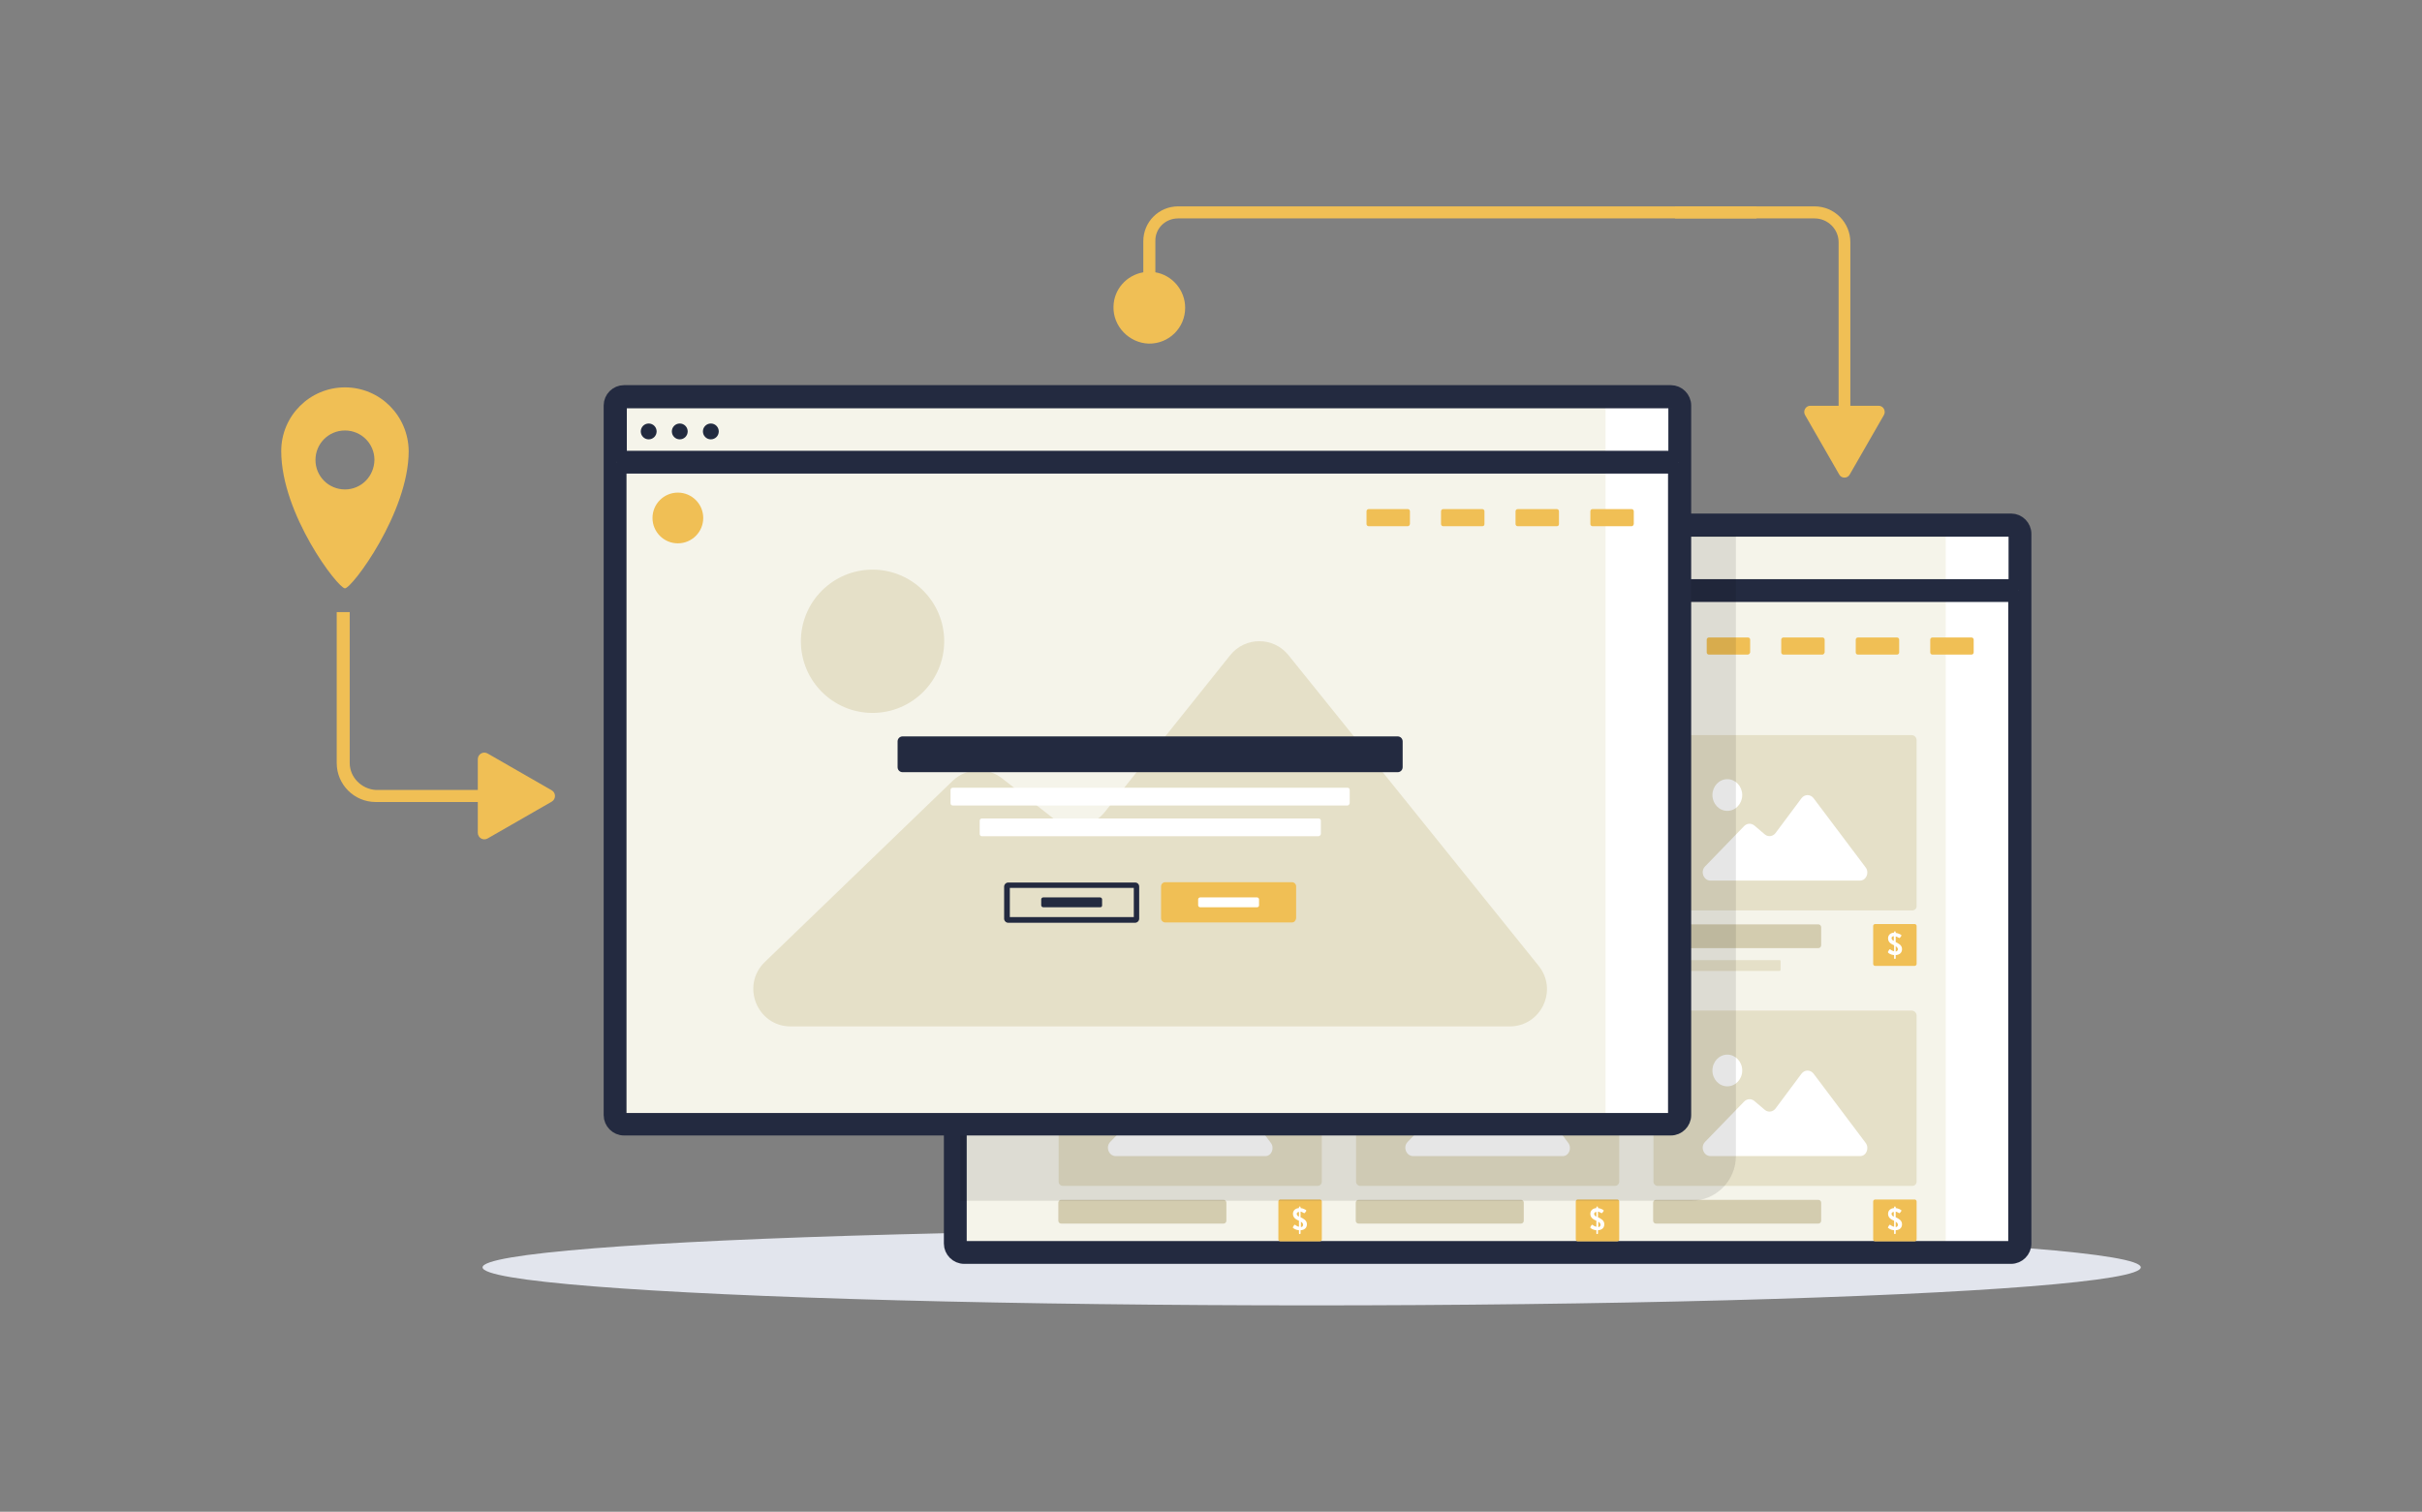 <?xml version="1.0" encoding="utf-8"?>
<!-- Generator: Adobe Illustrator 19.2.0, SVG Export Plug-In . SVG Version: 6.00 Build 0)  -->
<svg version="1.1" id="Layer_1" xmlns="http://www.w3.org/2000/svg" xmlns:xlink="http://www.w3.org/1999/xlink" x="0px" y="0px"
	 viewBox="0 0 763.9 476.9" style="enable-background:new 0 0 763.9 476.9;" xml:space="preserve">
<rect x="0" y="0" width="763.9" height="476.9" fill="#808080" stroke="none"/>
<style type="text/css">
	.st0{fill:#E2E5ED;}
	.st1{fill:#F5F4EA;}
	.st2{fill:#FFFFFF;}
	.st3{fill:#E5E0C8;}
	.st4{fill:none;stroke:#232A40;stroke-width:4;stroke-linecap:round;stroke-linejoin:round;stroke-miterlimit:10;}
	.st5{fill:#222A3F;}
	.st6{fill:#D3CCAF;}
	.st7{fill:#F0BF55;}
	.st8{opacity:0.1;}
	.st9{fill:#232A40;}
</style>
<g>
	<ellipse class="st0" cx="413.7" cy="399.8" rx="261.5" ry="12"/>
	<g>
		<path class="st1" d="M638.7,184.6v-16.2c0-2.4-2-4.4-4.4-4.4H304.1c-2.4,0-4.4,2-4.4,4.4v223.9c0,2.4,2,4.4,4.4,4.4h330.2
			c2.4,0,4.4-2,4.4-4.4V186.9V184.6L638.7,184.6z"/>
		<g>
			<path class="st2" d="M638.7,184.6v-16.2c0-2.4-1.7-4.4-3.7-4.4h-24.7c1.9,0,3.4,2,3.4,4.4v16.2h0l0,2.3v205.5
				c0,2.4-1.5,4.4-3.4,4.4h-253l0,0H635c2.1,0,3.7-2,3.7-4.4V186.9V184.6L638.7,184.6z"/>
			<polygon class="st3" points="299.7,392.4 299.7,168.5 299.7,168.5 299.7,168.5 299.7,392.4 299.7,392.4 			"/>
		</g>
		<g>
			<path class="st4" d="M638.7,184.6L638.7,184.6l0-16.2c0-2.4-2-4.4-4.4-4.4H304.1c-2.4,0-4.4,2-4.4,4.4v223.9c0,2.4,2,4.4,4.4,4.4
				h330.2c2.4,0,4.4-2,4.4-4.4V186.9L638.7,184.6z M304.1,167.3h330.2c0.6,0,1.2,0.5,1.2,1.2v16.2l-332.5,0v-16.1
				C302.9,167.8,303.4,167.3,304.1,167.3z M634.3,393.5H304.1c-0.6,0-1.2-0.5-1.2-1.2V187.9l332.5,0v204.5
				C635.4,393,634.9,393.5,634.3,393.5z"/>
			<circle class="st5" cx="311.9" cy="176.6" r="2.5"/>
			<circle class="st5" cx="321.7" cy="176.6" r="2.5"/>
			<circle class="st5" cx="331.5" cy="176.6" r="2.5"/>
		</g>
		<g>
			<g>
				<g>
					<g>
						<path class="st3" d="M415.6,287.2h-80.4c-0.7,0-1.3-0.6-1.3-1.3v-52.7c0-0.7,0.6-1.3,1.3-1.3h80.1c0.9,0,1.6,0.7,1.6,1.6v52.4
							C416.9,286.6,416.3,287.2,415.6,287.2z"/>
					</g>
					<g>
						<path class="st2" d="M400.8,273.6l-16.4-21.8c-1-1.3-2.8-1.3-3.8,0l-8.2,11c-0.8,1.1-2.4,1.3-3.4,0.4l-3.3-2.8
							c-1-0.8-2.3-0.7-3.2,0.2l-12.3,12.7c-1.6,1.6-0.5,4.5,1.7,4.5h47.1C401,277.8,402.1,275.3,400.8,273.6z"/>
						<ellipse class="st2" cx="357.2" cy="250.8" rx="4.7" ry="5"/>
					</g>
				</g>
				<path class="st6" d="M385.9,299.1h-51.2c-0.5,0-0.9-0.4-0.9-0.9v-5.7c0-0.5,0.4-0.9,0.9-0.9h51.2c0.5,0,0.9,0.4,0.9,0.9v5.7
					C386.8,298.7,386.4,299.1,385.9,299.1z"/>
				<path class="st7" d="M416.3,304.7h-12.5c-0.3,0-0.6-0.3-0.6-0.6v-12c0-0.3,0.3-0.6,0.6-0.6h12.5c0.3,0,0.6,0.3,0.6,0.6v12
					C416.9,304.4,416.6,304.7,416.3,304.7z"/>
				<path class="st3" d="M373.6,306.3h-39.4c-0.2,0-0.3-0.1-0.3-0.3v-2.8c0-0.2,0.1-0.3,0.3-0.3h39.4c0.2,0,0.3,0.1,0.3,0.3v2.8
					C374,306.1,373.8,306.3,373.6,306.3z"/>
				<g>
					<path class="st2" d="M407.8,300.2c0.2-0.3,0.4-0.9,0.7-0.7c0,0,0.6,0.5,1.2,0.6c0-0.6,0-1.2,0-1.9c-0.9-0.4-1.9-0.9-1.9-2.2
						c0-0.9,0.6-1.7,1.9-1.8V294c0-0.1,0.1-0.2,0.2-0.2h0.1c0.1,0,0.2,0.1,0.2,0.2v0.3c0.9,0.1,1.5,0.5,1.7,0.6
						c0.1,0.1,0.1,0.2,0.1,0.3c-0.2,0.3-0.5,0.8-0.7,0.7c-0.1,0-0.6-0.4-1.1-0.5c0,0.6,0,1.2,0,1.8c0.8,0.4,2,0.9,2,2.2
						c0,1.1-0.7,1.8-2,1.9v1c0,0.1-0.1,0.2-0.2,0.2c-0.1,0-0.3,0-0.3-0.2v-1c-1.1-0.1-1.7-0.6-1.8-0.7
						C407.8,300.4,407.7,300.4,407.8,300.2z M409.7,295.3c-0.5,0.1-0.7,0.3-0.7,0.6c0,0.4,0.2,0.7,0.7,0.9V295.3z M411,299.5
						c0-0.4-0.2-0.7-0.7-1v1.7C410.7,300.1,411,299.8,411,299.5z"/>
				</g>
			</g>
			<g>
				<g>
					<g>
						<path class="st3" d="M509.4,287.2H429c-0.7,0-1.3-0.6-1.3-1.3v-52.7c0-0.7,0.6-1.3,1.3-1.3h80.1c0.9,0,1.6,0.7,1.6,1.6v52.4
							C510.7,286.6,510.1,287.2,509.4,287.2z"/>
					</g>
					<g>
						<path class="st2" d="M494.6,273.6l-16.4-21.8c-1-1.3-2.8-1.3-3.8,0l-8.2,11c-0.8,1.1-2.4,1.3-3.4,0.4l-3.3-2.8
							c-1-0.8-2.3-0.7-3.2,0.2L444,273.3c-1.6,1.6-0.5,4.5,1.7,4.5h47.1C494.8,277.8,495.9,275.3,494.6,273.6z"/>
						<ellipse class="st2" cx="451" cy="250.8" rx="4.7" ry="5"/>
					</g>
				</g>
				<path class="st6" d="M479.7,299.1h-51.2c-0.5,0-0.9-0.4-0.9-0.9v-5.7c0-0.5,0.4-0.9,0.9-0.9h51.2c0.5,0,0.9,0.4,0.9,0.9v5.7
					C480.6,298.7,480.2,299.1,479.7,299.1z"/>
				<path class="st7" d="M510.1,304.7h-12.5c-0.3,0-0.6-0.3-0.6-0.6v-12c0-0.3,0.3-0.6,0.6-0.6h12.5c0.3,0,0.6,0.3,0.6,0.6v12
					C510.7,304.4,510.4,304.7,510.1,304.7z"/>
				<path class="st3" d="M467.5,306.3h-39.4c-0.2,0-0.3-0.1-0.3-0.3v-2.8c0-0.2,0.1-0.3,0.3-0.3h39.4c0.2,0,0.3,0.1,0.3,0.3v2.8
					C467.8,306.1,467.6,306.3,467.5,306.3z"/>
				<g>
					<path class="st2" d="M501.6,300.2c0.2-0.3,0.4-0.9,0.7-0.7c0,0,0.6,0.5,1.2,0.6c0-0.6,0-1.2,0-1.9c-0.9-0.4-1.9-0.9-1.9-2.2
						c0-0.9,0.6-1.7,1.9-1.8V294c0-0.1,0.1-0.2,0.2-0.2h0.1c0.1,0,0.2,0.1,0.2,0.2v0.3c0.9,0.1,1.5,0.5,1.7,0.6
						c0.1,0.1,0.1,0.2,0.1,0.3c-0.2,0.3-0.5,0.8-0.7,0.7c-0.1,0-0.6-0.4-1.1-0.5c0,0.6,0,1.2,0,1.8c0.8,0.4,2,0.9,2,2.2
						c0,1.1-0.7,1.8-2,1.9v1c0,0.1-0.1,0.2-0.2,0.2c-0.1,0-0.3,0-0.3-0.2v-1c-1.1-0.1-1.7-0.6-1.8-0.7
						C501.6,300.4,501.5,300.4,501.6,300.2z M503.5,295.3c-0.5,0.1-0.7,0.3-0.7,0.6c0,0.4,0.2,0.7,0.7,0.9V295.3z M504.8,299.5
						c0-0.4-0.2-0.7-0.7-1v1.7C504.5,300.1,504.8,299.8,504.8,299.5z"/>
				</g>
			</g>
			<g>
				<g>
					<g>
						<path class="st3" d="M603.2,287.2h-80.4c-0.7,0-1.3-0.6-1.3-1.3v-52.7c0-0.7,0.6-1.3,1.3-1.3h80.1c0.9,0,1.6,0.7,1.6,1.6v52.4
							C604.5,286.6,603.9,287.2,603.2,287.2z"/>
					</g>
					<g>
						<path class="st2" d="M588.4,273.6l-16.4-21.8c-1-1.3-2.8-1.3-3.8,0l-8.2,11c-0.8,1.1-2.4,1.3-3.4,0.4l-3.3-2.8
							c-1-0.8-2.3-0.7-3.2,0.2l-12.3,12.7c-1.6,1.6-0.5,4.5,1.7,4.5h47.1C588.6,277.8,589.7,275.3,588.4,273.6z"/>
						<ellipse class="st2" cx="544.8" cy="250.8" rx="4.7" ry="5"/>
					</g>
				</g>
				<path class="st6" d="M573.5,299.1h-51.2c-0.5,0-0.9-0.4-0.9-0.9v-5.7c0-0.5,0.4-0.9,0.9-0.9h51.2c0.5,0,0.9,0.4,0.9,0.9v5.7
					C574.4,298.7,574,299.1,573.5,299.1z"/>
				<path class="st7" d="M603.9,304.7h-12.5c-0.3,0-0.6-0.3-0.6-0.6v-12c0-0.3,0.3-0.6,0.6-0.6h12.5c0.3,0,0.6,0.3,0.6,0.6v12
					C604.5,304.4,604.2,304.7,603.9,304.7z"/>
				<path class="st3" d="M561.3,306.3h-39.4c-0.2,0-0.3-0.1-0.3-0.3v-2.8c0-0.2,0.1-0.3,0.3-0.3h39.4c0.2,0,0.3,0.1,0.3,0.3v2.8
					C561.6,306.1,561.4,306.3,561.3,306.3z"/>
				<g>
					<path class="st2" d="M595.5,300.2c0.2-0.3,0.4-0.9,0.7-0.7c0,0,0.6,0.5,1.2,0.6c0-0.6,0-1.2,0-1.9c-0.9-0.4-1.9-0.9-1.9-2.2
						c0-0.9,0.6-1.7,1.9-1.8V294c0-0.1,0.1-0.2,0.2-0.2h0.1c0.1,0,0.2,0.1,0.2,0.2v0.3c0.9,0.1,1.5,0.5,1.7,0.6
						c0.1,0.1,0.1,0.2,0.1,0.3c-0.2,0.3-0.5,0.8-0.7,0.7c-0.1,0-0.6-0.4-1.1-0.5c0,0.6,0,1.2,0,1.8c0.8,0.4,2,0.9,2,2.2
						c0,1.1-0.7,1.8-2,1.9v1c0,0.1-0.1,0.2-0.2,0.2c-0.1,0-0.3,0-0.3-0.2v-1c-1.1-0.1-1.7-0.6-1.8-0.7
						C595.4,300.4,595.4,300.4,595.5,300.2z M597.3,295.3c-0.5,0.1-0.7,0.3-0.7,0.6c0,0.4,0.2,0.7,0.7,0.9V295.3z M598.6,299.5
						c0-0.4-0.2-0.7-0.7-1v1.7C598.3,300.1,598.6,299.8,598.6,299.5z"/>
				</g>
			</g>
		</g>
		<g>
			<g>
				<g>
					<g>
						<path class="st3" d="M415.6,374.1h-80.4c-0.7,0-1.3-0.6-1.3-1.3v-52.7c0-0.7,0.6-1.3,1.3-1.3h80.1c0.9,0,1.6,0.7,1.6,1.6v52.4
							C416.9,373.5,416.3,374.1,415.6,374.1z"/>
					</g>
					<g>
						<path class="st2" d="M400.8,360.5l-16.4-21.8c-1-1.3-2.8-1.3-3.8,0l-8.2,11c-0.8,1.1-2.4,1.3-3.4,0.4l-3.3-2.8
							c-1-0.8-2.3-0.7-3.2,0.2l-12.3,12.7c-1.6,1.6-0.5,4.5,1.7,4.5h47.1C401,364.8,402.1,362.2,400.8,360.5z"/>
						<ellipse class="st2" cx="357.2" cy="337.7" rx="4.7" ry="5"/>
					</g>
				</g>
				<path class="st6" d="M385.9,386h-51.2c-0.5,0-0.9-0.4-0.9-0.9v-5.7c0-0.5,0.4-0.9,0.9-0.9h51.2c0.5,0,0.9,0.4,0.9,0.9v5.7
					C386.8,385.6,386.4,386,385.9,386z"/>
				<path class="st7" d="M416.3,391.6h-12.5c-0.3,0-0.6-0.3-0.6-0.6v-12c0-0.3,0.3-0.6,0.6-0.6h12.5c0.3,0,0.6,0.3,0.6,0.6v12
					C416.9,391.3,416.6,391.6,416.3,391.6z"/>
				<g>
					<path class="st2" d="M407.8,387.1c0.2-0.3,0.4-0.9,0.7-0.7c0,0,0.6,0.5,1.2,0.6c0-0.6,0-1.2,0-1.9c-0.9-0.4-1.9-0.9-1.9-2.2
						c0-0.9,0.6-1.7,1.9-1.8v-0.3c0-0.1,0.1-0.2,0.2-0.2h0.1c0.1,0,0.2,0.1,0.2,0.2v0.3c0.9,0.1,1.5,0.5,1.7,0.6
						c0.1,0.1,0.1,0.2,0.1,0.3c-0.2,0.3-0.5,0.8-0.7,0.7c-0.1,0-0.6-0.4-1.1-0.5c0,0.6,0,1.2,0,1.8c0.8,0.4,2,0.9,2,2.2
						c0,1.1-0.7,1.8-2,1.9v1c0,0.1-0.1,0.2-0.2,0.2c-0.1,0-0.3,0-0.3-0.2v-1c-1.1-0.1-1.7-0.6-1.8-0.7
						C407.8,387.3,407.7,387.3,407.8,387.1z M409.7,382.3c-0.5,0.1-0.7,0.3-0.7,0.6c0,0.4,0.2,0.7,0.7,0.9V382.3z M411,386.4
						c0-0.4-0.2-0.7-0.7-1v1.7C410.7,387.1,411,386.8,411,386.4z"/>
				</g>
			</g>
			<g>
				<g>
					<g>
						<path class="st3" d="M509.4,374.1H429c-0.7,0-1.3-0.6-1.3-1.3v-52.7c0-0.7,0.6-1.3,1.3-1.3h80.1c0.9,0,1.6,0.7,1.6,1.6v52.4
							C510.7,373.5,510.1,374.1,509.4,374.1z"/>
					</g>
					<g>
						<path class="st2" d="M494.6,360.5l-16.4-21.8c-1-1.3-2.8-1.3-3.8,0l-8.2,11c-0.8,1.1-2.4,1.3-3.4,0.4l-3.3-2.8
							c-1-0.8-2.3-0.7-3.2,0.2L444,360.2c-1.6,1.6-0.5,4.5,1.7,4.5h47.1C494.8,364.8,495.9,362.2,494.6,360.5z"/>
						<ellipse class="st2" cx="451" cy="337.7" rx="4.7" ry="5"/>
					</g>
				</g>
				<path class="st6" d="M479.7,386h-51.2c-0.5,0-0.9-0.4-0.9-0.9v-5.7c0-0.5,0.4-0.9,0.9-0.9h51.2c0.5,0,0.9,0.4,0.9,0.9v5.7
					C480.6,385.6,480.2,386,479.7,386z"/>
				<path class="st7" d="M510.1,391.6h-12.5c-0.3,0-0.6-0.3-0.6-0.6v-12c0-0.3,0.3-0.6,0.6-0.6h12.5c0.3,0,0.6,0.3,0.6,0.6v12
					C510.7,391.3,510.4,391.6,510.1,391.6z"/>
				<g>
					<path class="st2" d="M501.6,387.1c0.2-0.3,0.4-0.9,0.7-0.7c0,0,0.6,0.5,1.2,0.6c0-0.6,0-1.2,0-1.9c-0.9-0.4-1.9-0.9-1.9-2.2
						c0-0.9,0.6-1.7,1.9-1.8v-0.3c0-0.1,0.1-0.2,0.2-0.2h0.1c0.1,0,0.2,0.1,0.2,0.2v0.3c0.9,0.1,1.5,0.5,1.7,0.6
						c0.1,0.1,0.1,0.2,0.1,0.3c-0.2,0.3-0.5,0.8-0.7,0.7c-0.1,0-0.6-0.4-1.1-0.5c0,0.6,0,1.2,0,1.8c0.8,0.4,2,0.9,2,2.2
						c0,1.1-0.7,1.8-2,1.9v1c0,0.1-0.1,0.2-0.2,0.2c-0.1,0-0.3,0-0.3-0.2v-1c-1.1-0.1-1.7-0.6-1.8-0.7
						C501.6,387.3,501.5,387.3,501.6,387.1z M503.5,382.3c-0.5,0.1-0.7,0.3-0.7,0.6c0,0.4,0.2,0.7,0.7,0.9V382.3z M504.8,386.4
						c0-0.4-0.2-0.7-0.7-1v1.7C504.5,387.1,504.8,386.8,504.8,386.4z"/>
				</g>
			</g>
			<g>
				<g>
					<g>
						<path class="st3" d="M603.2,374.1h-80.4c-0.7,0-1.3-0.6-1.3-1.3v-52.7c0-0.7,0.6-1.3,1.3-1.3h80.1c0.9,0,1.6,0.7,1.6,1.6v52.4
							C604.5,373.5,603.9,374.1,603.2,374.1z"/>
					</g>
					<g>
						<path class="st2" d="M588.4,360.5l-16.4-21.8c-1-1.3-2.8-1.3-3.8,0l-8.2,11c-0.8,1.1-2.4,1.3-3.4,0.4l-3.3-2.8
							c-1-0.8-2.3-0.7-3.2,0.2l-12.3,12.7c-1.6,1.6-0.5,4.5,1.7,4.5h47.1C588.6,364.8,589.7,362.2,588.4,360.5z"/>
						<ellipse class="st2" cx="544.8" cy="337.7" rx="4.7" ry="5"/>
					</g>
				</g>
				<path class="st6" d="M573.5,386h-51.2c-0.5,0-0.9-0.4-0.9-0.9v-5.7c0-0.5,0.4-0.9,0.9-0.9h51.2c0.5,0,0.9,0.4,0.9,0.9v5.7
					C574.4,385.6,574,386,573.5,386z"/>
				<path class="st7" d="M603.9,391.6h-12.5c-0.3,0-0.6-0.3-0.6-0.6v-12c0-0.3,0.3-0.6,0.6-0.6h12.5c0.3,0,0.6,0.3,0.6,0.6v12
					C604.5,391.3,604.2,391.6,603.9,391.6z"/>
				<g>
					<path class="st2" d="M595.5,387.1c0.2-0.3,0.4-0.9,0.7-0.7c0,0,0.6,0.5,1.2,0.6c0-0.6,0-1.2,0-1.9c-0.9-0.4-1.9-0.9-1.9-2.2
						c0-0.9,0.6-1.7,1.9-1.8v-0.3c0-0.1,0.1-0.2,0.2-0.2h0.1c0.1,0,0.2,0.1,0.2,0.2v0.3c0.9,0.1,1.5,0.5,1.7,0.6
						c0.1,0.1,0.1,0.2,0.1,0.3c-0.2,0.3-0.5,0.8-0.7,0.7c-0.1,0-0.6-0.4-1.1-0.5c0,0.6,0,1.2,0,1.8c0.8,0.4,2,0.9,2,2.2
						c0,1.1-0.7,1.8-2,1.9v1c0,0.1-0.1,0.2-0.2,0.2c-0.1,0-0.3,0-0.3-0.2v-1c-1.1-0.1-1.7-0.6-1.8-0.7
						C595.4,387.3,595.4,387.3,595.5,387.1z M597.3,382.3c-0.5,0.1-0.7,0.3-0.7,0.6c0,0.4,0.2,0.7,0.7,0.9V382.3z M598.6,386.4
						c0-0.4-0.2-0.7-0.7-1v1.7C598.3,387.1,598.6,386.8,598.6,386.4z"/>
				</g>
			</g>
		</g>
		<g>
			<path class="st7" d="M621.8,206.5h-12.3c-0.4,0-0.7-0.3-0.7-0.7v-4c0-0.4,0.3-0.7,0.7-0.7h12.3c0.4,0,0.7,0.3,0.7,0.7v4
				C622.5,206.2,622.2,206.5,621.8,206.5z"/>
			<path class="st7" d="M598.3,206.5H586c-0.4,0-0.7-0.3-0.7-0.7v-4c0-0.4,0.3-0.7,0.7-0.7h12.3c0.4,0,0.7,0.3,0.7,0.7v4
				C599,206.2,598.7,206.5,598.3,206.5z"/>
			<path class="st7" d="M574.8,206.5h-12.3c-0.4,0-0.7-0.3-0.7-0.7v-4c0-0.4,0.3-0.7,0.7-0.7h12.3c0.4,0,0.7,0.3,0.7,0.7v4
				C575.4,206.2,575.1,206.5,574.8,206.5z"/>
			<path class="st7" d="M551.2,206.5H539c-0.4,0-0.7-0.3-0.7-0.7v-4c0-0.4,0.3-0.7,0.7-0.7h12.3c0.4,0,0.7,0.3,0.7,0.7v4
				C551.9,206.2,551.6,206.5,551.2,206.5z"/>
			<circle class="st7" cx="321.1" cy="203.9" r="8"/>
		</g>
	</g>
	<path class="st8" d="M317,169.1l230.5,0l0,195.6c0,7.8-6.3,14.1-14.1,14.1l-230.5,0l0-195.6C302.9,175.4,309.2,169.1,317,169.1z"/>
	<path class="st7" d="M371.6,68.9l182.4,0v-3.8l-182.4,0c-6.1,0-11,4.9-11,11v9.8c-5.3,0.9-9.3,5.4-9.4,10.8
		c-0.2,6.2,4.9,11.5,11.1,11.7c6.4,0.1,11.5-5,11.5-11.3c0-5.6-4.1-10.3-9.4-11.2v-9.8C364.3,72.1,367.5,68.9,371.6,68.9z"/>
	<path class="st7" d="M110.3,240.7l0-47.6h-4.1l0,47.6c0,6.8,5.5,12.3,12.3,12.3h32.2l0,9.7c0,1.6,1.7,2.6,3.1,1.8l10.1-5.8
		l10.1-5.8c1.4-0.8,1.4-2.8,0-3.6l-10.1-5.8l-10.1-5.8c-1.4-0.8-3.1,0.2-3.1,1.8l0,9.7l-32.2,0C114,248.9,110.3,245.2,110.3,240.7z"
		/>
	<path class="st7" d="M572.3,68.9l-44,0v-3.8l44,0c6.3,0,11.3,5.1,11.3,11.3l0,51.6l8.9,0c1.5,0,2.4,1.6,1.7,2.9l-5.4,9.4l-5.4,9.4
		c-0.7,1.3-2.6,1.3-3.3,0l-5.4-9.4l-5.4-9.4c-0.7-1.3,0.2-2.9,1.7-2.9l8.9,0l0-51.6C579.9,72.3,576.5,68.9,572.3,68.9z"/>
	<path class="st7" d="M108.8,122.2c-11.1,0-20.1,9-20.1,20.1c0,19.9,17.9,43.3,20.1,43.3c2.2,0,20.1-23.9,20.1-43.3
		C128.8,131.2,119.9,122.2,108.8,122.2z M108.8,154.4c-5.1,0-9.3-4.1-9.3-9.3c0-5.1,4.1-9.3,9.3-9.3c5.1,0,9.3,4.1,9.3,9.3
		C118,150.3,113.9,154.4,108.8,154.4z"/>
	<g>
		<path class="st1" d="M531.4,144.1V128c0-2.4-2-4.4-4.4-4.4H196.8c-2.4,0-4.4,2-4.4,4.4v223.9c0,2.4,2,4.4,4.4,4.4H527
			c2.4,0,4.4-2,4.4-4.4V146.4V144.1L531.4,144.1z"/>
		<g>
			<path class="st2" d="M531.4,144.1V128c0-2.4-1.7-4.4-3.7-4.4H503c1.9,0,3.4,2,3.4,4.4v16.2h0l0,2.3v205.5c0,2.4-1.5,4.4-3.4,4.4
				h-253c0,0,0,0,0,0h277.8c2.1,0,3.7-2,3.7-4.4V146.4V144.1L531.4,144.1z"/>
			<polygon class="st3" points="192.4,351.9 192.4,128 192.4,128 192.4,128 192.4,351.9 192.4,351.9 			"/>
		</g>
		<g>
			<path class="st4" d="M531.4,144.1L531.4,144.1l0-16.2c0-2.4-2-4.4-4.4-4.4H196.8c-2.4,0-4.4,2-4.4,4.4v223.9c0,2.4,2,4.4,4.4,4.4
				H527c2.4,0,4.4-2,4.4-4.4V146.4L531.4,144.1z M196.8,126.8H527c0.6,0,1.2,0.5,1.2,1.2v16.2l-332.5,0V128
				C195.6,127.3,196.2,126.8,196.8,126.8z M527,353.1H196.8c-0.6,0-1.2-0.5-1.2-1.2V147.4l332.5,0v204.5
				C528.2,352.5,527.6,353.1,527,353.1z"/>
			<circle class="st5" cx="204.6" cy="136.1" r="2.5"/>
			<circle class="st5" cx="214.4" cy="136.1" r="2.5"/>
			<circle class="st5" cx="224.2" cy="136.1" r="2.5"/>
		</g>
		<g>
			<path class="st7" d="M514.6,166h-12.3c-0.4,0-0.7-0.3-0.7-0.7v-4c0-0.4,0.3-0.7,0.7-0.7h12.3c0.4,0,0.7,0.3,0.7,0.7v4
				C515.2,165.8,514.9,166,514.6,166z"/>
			<path class="st7" d="M491,166h-12.3c-0.4,0-0.7-0.3-0.7-0.7v-4c0-0.4,0.3-0.7,0.7-0.7H491c0.4,0,0.7,0.3,0.7,0.7v4
				C491.7,165.8,491.4,166,491,166z"/>
			<path class="st7" d="M467.5,166h-12.3c-0.4,0-0.7-0.3-0.7-0.7v-4c0-0.4,0.3-0.7,0.7-0.7h12.3c0.4,0,0.7,0.3,0.7,0.7v4
				C468.2,165.8,467.9,166,467.5,166z"/>
			<path class="st7" d="M444,166h-12.3c-0.4,0-0.7-0.3-0.7-0.7v-4c0-0.4,0.3-0.7,0.7-0.7H444c0.4,0,0.7,0.3,0.7,0.7v4
				C444.6,165.8,444.3,166,444,166z"/>
			<circle class="st7" cx="213.8" cy="163.4" r="8"/>
		</g>
		<g>
			<path class="st3" d="M485.3,304.7l-78.9-98c-4.7-5.9-13.7-5.9-18.4,0l-39.5,49.4c-4,5.1-11.4,5.9-16.5,1.9l-16-12.5
				c-4.6-3.6-11.2-3.3-15.5,0.8l-59.3,57.2c-7.6,7.4-2.4,20.3,8.2,20.3h226.6C486,323.9,491.5,312.4,485.3,304.7z"/>
			<circle class="st3" cx="275.2" cy="202.3" r="22.6"/>
		</g>
		<path class="st9" d="M440.8,243.6H284.7c-0.9,0-1.6-0.7-1.6-1.6v-8.1c0-0.9,0.7-1.6,1.6-1.6h156.1c0.9,0,1.6,0.7,1.6,1.6v8.1
			C442.4,242.9,441.7,243.6,440.8,243.6z"/>
		<path class="st2" d="M425,254.1H300.5c-0.4,0-0.7-0.3-0.7-0.7v-4.2c0-0.4,0.3-0.7,0.7-0.7H425c0.4,0,0.7,0.3,0.7,0.7v4.2
			C425.6,253.8,425.3,254.1,425,254.1z"/>
		<path class="st2" d="M415.8,263.8H309.7c-0.4,0-0.7-0.3-0.7-0.7v-4.2c0-0.4,0.3-0.7,0.7-0.7h106.2c0.4,0,0.7,0.3,0.7,0.7v4.2
			C416.5,263.5,416.2,263.8,415.8,263.8z"/>
		<g>
			<path class="st9" d="M347,286.2h-18c-0.3,0-0.6-0.3-0.6-0.6v-1.9c0-0.3,0.3-0.6,0.6-0.6h18c0.3,0,0.6,0.3,0.6,0.6v1.9
				C347.6,286,347.4,286.2,347,286.2z"/>
			<path class="st9" d="M357.6,280.1v9.2h-39.1v-9.2H357.6 M358,278.4h-40c-0.7,0-1.3,0.6-1.3,1.3v10.1c0,0.7,0.6,1.3,1.3,1.3h40
				c0.7,0,1.3-0.6,1.3-1.3v-10.1C359.3,278.9,358.7,278.4,358,278.4L358,278.4z"/>
			<g>
				<path class="st7" d="M407.5,291h-40c-0.7,0-1.3-0.6-1.3-1.3v-10.1c0-0.7,0.6-1.3,1.3-1.3h40c0.7,0,1.3,0.6,1.3,1.3v10.1
					C408.7,290.4,408.2,291,407.5,291z"/>
				<path class="st2" d="M396.5,286.2h-18c-0.3,0-0.6-0.3-0.6-0.6v-1.9c0-0.3,0.3-0.6,0.6-0.6h18c0.3,0,0.6,0.3,0.6,0.6v1.9
					C397.1,286,396.8,286.2,396.5,286.2z"/>
			</g>
		</g>
	</g>
</g>
</svg>
